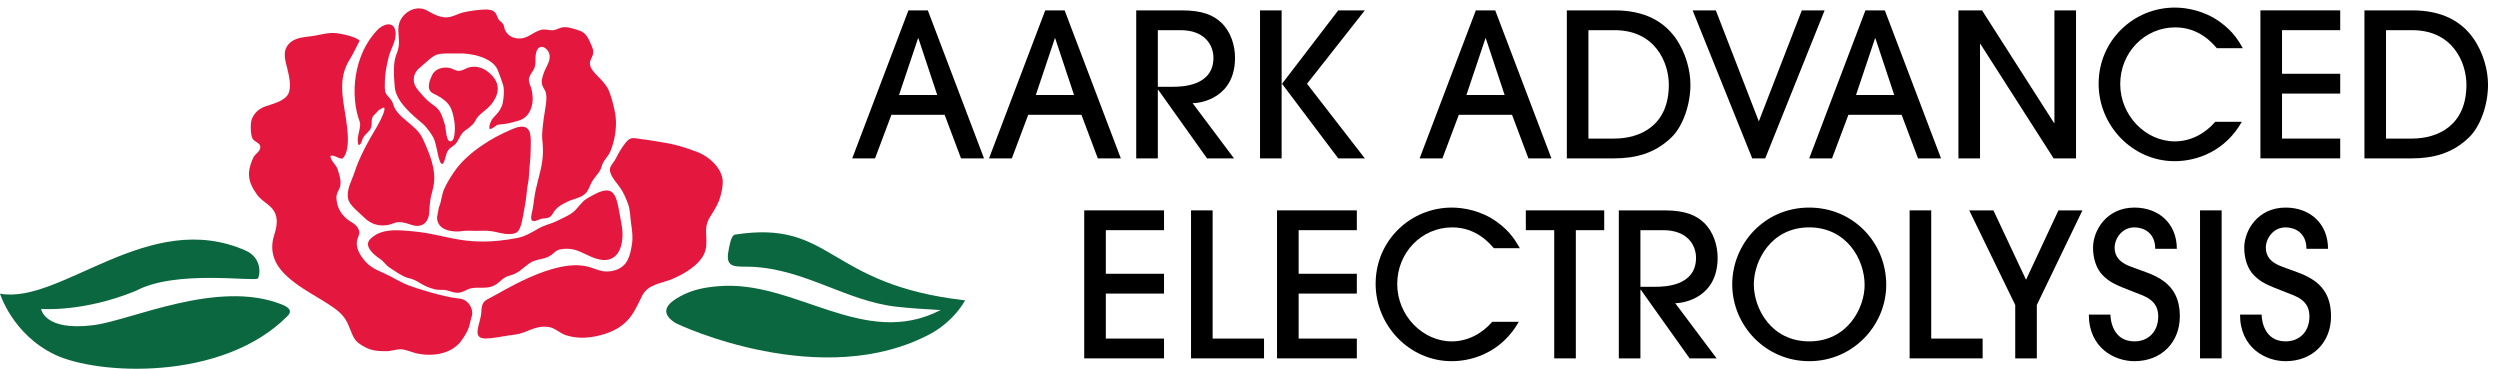 <?xml version="1.0" encoding="UTF-8" standalone="no"?><!DOCTYPE svg PUBLIC "-//W3C//DTD SVG 1.1//EN" "http://www.w3.org/Graphics/SVG/1.1/DTD/svg11.dtd"><svg width="100%" height="100%" viewBox="0 0 2400 354" version="1.1" xmlns="http://www.w3.org/2000/svg" xmlns:xlink="http://www.w3.org/1999/xlink" xml:space="preserve" xmlns:serif="http://www.serif.com/" style="fill-rule:evenodd;clip-rule:evenodd;stroke-linejoin:round;stroke-miterlimit:1.414;"><g id="Rose-Leaves" serif:id="Rose Leaves"><path d="M0,281.907c0,0 11.909,38.99 52.537,58.491c40.627,19.501 160.721,26.192 223.452,-36.971c5.323,-5.36 0.709,-8.691 -5.688,-11.223c-61.512,-24.34 -144.202,15.362 -180.551,19.945c-47.632,6.006 -50.214,-15.616 -50.214,-15.616c0,0 39.787,3.561 90.842,-17.293c38.19,-20.72 114.367,-8.532 117.172,-11.959c2.171,-2.652 4.342,-19.563 -11.54,-26.637c-93.038,-41.441 -177.543,52.003 -236.01,41.263" style="fill:#0b673f;fill-rule:nonzero;"/><path d="M893.978,320.073c6.42,-3.481 22.14,-13.612 32.557,-31.749c0.32,-0.282 0.328,-0.273 0.023,0.024c-133.948,-15.201 -126.635,-77.768 -220.888,-63.139c-4.065,0.631 -5.552,11.758 -6.324,15.616c-3.59,17.936 8.204,14.624 22.614,15.299c51.148,2.397 90.543,32.941 138.724,38.33c13.916,1.556 28.363,2.411 42.349,3.19c-73.858,38.069 -139.675,-29.373 -213.618,-22.872c-13.41,1.18 -24.557,3.248 -36.523,9.754c-10.592,5.757 -21.168,14.622 -4.961,25.23c3.905,2.557 142.241,66.585 246.047,10.317" style="fill:#0b673f;fill-rule:nonzero;"/></g><g id="Rose-Petals" serif:id="Rose Petals"><path d="M345.209,39.105c-2.184,-3.009 -13.28,-5.98 -20.58,-7.059c-9.471,-1.396 -16.328,1.398 -24.923,2.603c-7.796,1.092 -17.051,1.257 -22.638,7.733c-6.321,7.35 -3.071,15.831 -1.18,23.778c1.65,6.896 4.25,17.574 0.746,24.164c-3.669,6.931 -15.646,9.593 -22.21,11.917c-6.97,2.462 -12.92,8.556 -13.542,16.251c-0.356,4.469 -0.28,10.854 1.625,14.626c1.448,2.868 7.024,4.103 7.367,7.264c0.52,4.876 -4.229,6.59 -6.387,10.336c-2.018,3.491 -4.266,10.906 -4.469,14.98c-0.406,8.152 2.971,14.246 7.466,20.849c4.342,6.398 12.441,9.458 16.517,16.009c4.419,7.123 2.552,15.718 0.267,22.878c-11.605,36.464 32.122,52.473 56.333,69.461c7.376,5.167 11.769,9.547 15.172,17.876c4.875,11.922 5.281,14.285 13.014,19.007c8.049,4.9 14.003,5.358 23.284,5.369c4.456,0 9.141,-1.903 13.56,-1.852c4.723,0.05 11.21,3.097 15.692,4.024c15.705,3.25 31.906,0.305 41.427,-10.703c10.157,-13.408 8.685,-17.597 10.97,-24.377c2.527,-7.528 -3.198,-16.898 -11.629,-17.584c-7.313,-0.596 -18.663,-3.351 -28.757,-6.234c-8.634,-2.462 -16.366,-5.002 -19.87,-6.36c-6.678,-2.578 -12.162,-5.904 -18.562,-9.231c-7.833,-4.074 -16.428,-6.322 -22.765,-13.394c-5.572,-6.221 -10.777,-14.537 -7.706,-22.765c1.588,-4.24 2.527,-5.902 -0.24,-10.371c-2.298,-3.72 -7.136,-5.422 -10.297,-8.178c-6.26,-5.432 -9.497,-11.756 -9.903,-19.881c-0.433,-8.748 7.846,-8.292 1.625,-26.002c-0.85,-5.764 -6.857,-8.646 -7.49,-14.537c3.807,-1.6 7.413,2.995 11.743,2.526c9.357,-9.356 3.479,-35.967 1.028,-52.347c-2.463,-16.339 -2.602,-29.835 6.501,-43.878c2.057,-3.161 8.811,-16.898 8.811,-16.898" style="fill:#e4173e;fill-rule:nonzero;"/><path d="M564.04,255.893c8.722,2.158 14.626,6.906 26.002,3.656c12.392,-3.543 14.829,-13.724 16.658,-25.189c1.041,-6.501 0.126,-13.255 -0.813,-19.501c-0.913,-6.018 -0.749,-13.128 -2.945,-18.995c-1.943,-5.216 -4.254,-10.88 -7.516,-15.552c-3.073,-4.38 -7.022,-8.456 -9.04,-13.394c-2.844,-6.97 1.841,-8.925 4.774,-14.729c2.755,-5.445 5.662,-10.498 9.548,-15.323c5.179,-6.437 8.264,-3.936 15.336,-3.263c6.793,0.647 12.455,1.968 19.095,2.933c12.341,1.803 23.171,5.079 34.94,9.662c10.284,4.012 21.939,14.219 23.59,25.975c0.824,5.943 -1.422,15.351 -3.58,20.836c-2.337,5.928 -5.917,11.02 -9.154,16.479c-6.756,11.427 0.546,22.866 -5.168,34.623c-5.383,11.07 -19.196,18.802 -29.748,23.463c-10.664,4.709 -23.601,4.722 -29.569,16.352c-5.497,10.74 -8.798,20.2 -18.981,28.147c-9.559,7.452 -24.148,11.478 -35.866,12.074c-6.501,0.33 -12.569,-0.52 -18.372,-2.348c-5.535,-1.741 -10.347,-6.92 -16.162,-7.835c-13.851,-2.171 -20.936,5.994 -33.315,7.339c-6.513,0.699 -15.451,2.604 -21.939,3.25c-6.297,0.636 -14.283,1.639 -13.317,-7.223c0.646,-5.93 3.3,-11.769 3.58,-17.953c0.33,-7.426 1.472,-10.196 8.213,-13.318c10.069,-4.685 60.841,-38.292 93.749,-30.166" style="fill:#e4173e;fill-rule:nonzero;"/><path d="M345.463,117.352c-9.751,-26.002 -6.094,-64.598 16.771,-88.569c5.308,-5.561 16.037,-9.394 17.496,1.765c1.079,8.29 -4.685,16.492 -6.513,23.818c-2.158,8.608 -3.784,16.847 -3.784,26.015c0,4.901 -0.495,7.833 2.591,11.528c2.881,3.454 4.253,4.037 5.561,8.493c3.821,13.027 22.066,19.197 28.147,32.528c6.31,13.827 13.496,29.748 10.423,45.77c-1.498,7.846 -3.25,8.938 -4.062,24.783c-0.546,10.677 -7.567,15.731 -17.204,12.328c-16.517,-5.828 -14.892,-0.14 -25.469,0.52c-7.313,0.458 -13.8,-1.459 -20.3,-7.973c-4.609,-4.622 -13.7,-11.262 -14.893,-17.47c-1.791,-9.268 3.377,-17.101 6.094,-25.456c4.71,-14.499 12.722,-29.138 20.568,-42.139c2.337,-3.872 7.478,-13.357 8.138,-17.723c0.636,-4.203 -2.095,-1.702 -5.548,0.24c0.369,-0.203 -5.447,5.841 -5.282,5.587c-2.881,4.47 0.343,8.862 -3.39,13.674c-1.865,2.4 -4.901,4.572 -6.36,7.453c-1.269,2.475 -1.308,6.157 -4.203,6.767c-2.87,-6.804 2.844,-16.658 1.219,-21.939" style="fill:#e4173e;fill-rule:nonzero;"/><path d="M406.103,119.033c-9.344,-7.991 -25.883,-20.807 -27.173,-35.62c-2.618,-30.063 1.986,-28.303 3.746,-38.325c1.137,-6.469 -1,-13.589 -0.01,-20.187c1.766,-11.761 15.992,-21.498 27.908,-14.481c5.069,2.985 10.41,5.667 16.386,6.231c6.291,0.591 12.471,-3.6 18.191,-4.832c5.934,-1.277 12.411,-2.269 18.645,-2.618c12.052,-0.676 12.036,3.51 14.49,8.803c1.292,2.784 5.012,3.385 5.688,7.72c1.163,7.446 8.208,12.235 17.021,11.071c6.123,-0.81 11.069,-5.679 17.072,-7.719c4.207,-1.432 6.006,-0.534 10.54,-0.092c4.331,0.422 6.106,-1.187 9.764,-2.357c5.472,-1.753 12.934,1.131 18.1,2.844c6.366,2.108 8.526,7.784 10.923,13.183c1.233,2.776 2.444,5.236 2.031,8.532c-0.427,3.409 -3.109,6.039 -3.114,9.614c-0.006,5.036 4.72,9.45 8.048,12.874c3.962,4.076 7.93,8.21 10.146,13.407c2.54,5.955 4.256,13.422 5.64,19.63c2.859,12.833 0.278,27.91 -4.197,38.595c-2.233,5.327 -6.816,8.567 -8.36,14.388c-1.391,5.248 -4.506,7.686 -8.34,13.193c-3.335,4.788 -3.865,10.9 -9.119,14.434c-4.953,3.333 -10.55,3.754 -15.856,6.511c-4.755,2.471 -8.653,4.309 -11.987,8.725c-1.651,2.187 -2.466,4.696 -4.953,6.014c-2.223,1.178 -5.949,0.923 -8.465,1.694c-2.153,0.658 -6.364,3.323 -8.324,1.238c-1.601,-1.702 0.167,-7.593 0.538,-9.434c1.272,-6.32 1.781,-13.074 3.091,-19.251c2.605,-12.295 6.913,-23.718 7.045,-36.838c0.138,-13.813 -2.3,-9.344 0.809,-32.77c0.881,-6.637 4.349,-20.823 1.232,-26.15c-3.4,-5.811 -4.619,-7.571 -1.118,-17.366c1.987,-5.559 6.957,-11.522 5.191,-17.99c-1.684,-6.164 -10.182,-10.812 -12.626,-1.207c-1.653,6.497 0.832,11.488 -2.972,17.345c-1.767,2.72 -4.148,5.756 -4.016,9.073c0.12,2.985 1.758,5.772 2.551,8.936c2.978,11.878 0.218,26.592 -13.013,30.167c-4.543,1.225 -9.727,2.824 -14.368,3.149c-7.719,0.543 -5.091,1.112 -10.97,4.335c-4.197,2.302 -1.53,-6.883 1.356,-10.123c3.377,-3.792 6.434,-6.309 8.197,-11.207c0.954,0.028 3.461,-14.298 1.544,-20.392c-1.136,-3.611 -4.027,-11.928 -5.27,-14.751c-5.423,-12.309 -26.591,-16.314 -38.597,-15.72c-5.932,0.294 -14.418,-0.633 -19.93,1.206c-4.533,1.513 -9.746,7.107 -13.485,10.079c-5.295,4.208 -9.155,8.088 -8.431,15.539c0.526,5.417 5.192,9.628 8.632,13.703c3.969,4.702 7.279,6.983 12.223,10.674c5.569,4.164 6.978,11.348 9.073,17.741c0.872,2.664 0.84,18.078 6.5,15.033c3.489,-1.877 3.104,-14.595 2.586,-17.743c-2.09,-12.688 -3.264,-19.633 -20.327,-27.759c-7.161,-3.409 -3.975,-11.886 -0.902,-18.149c2.94,-5.992 11.167,-7.976 17.582,-6.094c2.995,0.879 4.753,2.58 8.104,2.437c3.403,-0.144 5.386,-1.846 8.431,-2.944c5.654,-2.035 12.704,-0.678 17.46,2.639c15.007,10.462 13.382,22.6 4.073,33.528c-3.496,4.106 -9.6,7.612 -12.79,11.985c-2.684,3.682 -1.194,5.036 -11.902,12.474c-4.935,3.431 -5.571,10.893 -10.869,14.34c-6.487,4.222 -6.037,6.216 -8.195,13.297c-3.777,12.385 -6.748,-6.493 -7.651,-10.157c-0.879,-3.561 -1.497,-7.04 -3.034,-10.472c-1.317,-2.943 -6.782,-10.716 -10.193,-13.633" style="fill:#e4173e;fill-rule:nonzero;"/><path d="M421.272,199.204c2.54,-5.488 2.516,-11.671 4.978,-17.359c2.458,-5.678 5.918,-11.311 9.342,-16.351c6.962,-10.246 16.052,-18.196 26.217,-25.291c9.537,-6.655 19.134,-11.603 29.749,-16.16c4.851,-2.082 12.651,-4.864 16.249,1.22c2.55,4.31 1.613,14.379 1.627,19.5c0.018,6.673 -1.201,15.356 -1.49,21.804c-0.406,9.073 -1.442,9.281 -2.031,15.98c-0.584,6.651 -1.804,14.597 -3.07,21.035c-0.943,4.807 -2.206,14.384 -5.495,18.385c-3.279,3.983 -12.726,2.846 -17.582,1.614c-6.263,-1.59 -11.109,-2.386 -17.866,-2.032c-6.782,0.356 -12.556,-0.581 -19.095,0.407c-5.349,0.807 -13.317,-0.06 -17.977,-3.148c-3.936,-2.608 -6.309,-7.971 -4.775,-12.697l1.219,-6.907Z" style="fill:#e4173e;fill-rule:nonzero;"/><path d="M373.602,256.626c-3.207,-2.087 -5.396,-5.881 -8.665,-7.992c-5.87,-3.789 -16.058,-12.387 -9.618,-18.985c10.157,-10.401 25.324,-9.318 45.338,-7.121c29.915,3.284 47.7,15.138 95.899,5.928c7.599,-1.453 14.015,-5.428 20.597,-9.208c6.11,-3.51 11.934,-4.209 18.419,-7.584c5.857,-3.047 12.94,-5.563 17.468,-10.7c2.603,-2.954 4.198,-4.87 6.908,-7.718c1.973,-2.073 8.805,-5.764 11.376,-7.043c20.754,-10.324 20.584,3.793 25.459,29.795c2.979,15.881 -1.19,39.298 -24.242,32.367c-7.256,-2.182 -13.735,-6.635 -20.707,-8.548c-4.251,-1.167 -9.216,-1.365 -13.555,-0.513c-4.641,0.908 -5.374,2.827 -9.073,5.538c-6.388,4.676 -14.658,3.387 -20.868,7.845c-7.126,5.114 -10.451,9.732 -19.353,11.944c-7.357,1.827 -9.381,7.815 -16.793,10.412c-7.576,2.654 -16.586,-0.645 -23.848,3.117c-8.248,4.273 -10.399,3.278 -18.962,0.691c-3.864,-1.169 -7.794,-0.081 -11.902,-1.099c-13.679,-3.386 -15.538,-8.798 -25.461,-10.834c-5.282,-1.084 -15.75,-8.557 -18.417,-10.292" style="fill:#e4173e;fill-rule:nonzero;"/></g><g id="Layer-4" serif:id="Layer 4"><g transform="matrix(0.24,0,0,0.24,193,6.681)"><path d="M3131.94,605.664l-224.8,-592l-77.6,0l-224.8,592l91.2,0l65.6,-174.4l212.8,0l65.6,174.4l92,0Zm-340,-253.6l76,-226.4l1.6,0l75.2,226.4l-152.8,0Z" style="fill-rule:nonzero;"/><path d="M3679.14,605.664l-224.8,-592l-77.6,0l-224.8,592l91.2,0l65.6,-174.4l212.8,0l65.6,174.4l92,0Zm-340,-253.6l76,-226.4l1.6,0l75.2,226.4l-152.8,0Z" style="fill-rule:nonzero;"/><path d="M4131.94,605.664l-165.6,-220.8c38.4,0 169.6,-24.8 169.6,-181.6c0,-49.6 -16.8,-104 -54.4,-140c-31.2,-29.6 -74.4,-49.6 -157.6,-49.6l-183.2,0l0,592l86.4,0l0,-274.4l1.6,0l195.2,274.4l108,0Zm-304.8,-512.8l91.2,0c97.6,0 131.2,60.8 131.2,110.4c0,114.4 -128,116 -163.2,116l-59.2,0l0,-226.4Z" style="fill-rule:nonzero;"/><path d="M4655.14,605.664l-231.2,-298.4l231.2,-293.6l-106.4,0l-224.8,293.6l-1.6,0l0,-293.6l-86.4,0l0,592l86.4,0l0,-298.4l1.6,0l224.8,298.4l106.4,0Z" style="fill-rule:nonzero;"/><path d="M5401.54,605.664l-224.8,-592l-77.6,0l-224.8,592l91.2,0l65.6,-174.4l212.8,0l65.6,174.4l92,0Zm-340,-253.6l76,-226.4l1.6,0l75.2,226.4l-152.8,0Z" style="fill-rule:nonzero;"/><path d="M5463.14,605.664l188.8,0c83.2,0 163.2,-18.4 231.2,-85.6c44,-43.2 74.4,-128.8 74.4,-208.8c0,-57.6 -18.4,-129.6 -60.8,-188.8c-44.8,-61.6 -118.4,-108.8 -241.6,-108.8l-192,0l0,592Zm86.4,-512.8l104.8,0c161.6,0 216.8,128.8 216.8,218.4c0,163.2 -114.4,215.2 -218.4,215.2l-103.2,0l0,-433.6Z" style="fill-rule:nonzero;"/><path d="M6256.74,605.664l237.6,-592l-91.2,0l-172,444l-172,-444l-92.8,0l238.4,592l52,0Z" style="fill-rule:nonzero;"/><path d="M6959.94,605.664l-224.8,-592l-77.6,0l-224.8,592l91.2,0l65.6,-174.4l212.8,0l65.6,174.4l92,0Zm-340,-253.6l76,-226.4l1.6,0l75.2,226.4l-152.8,0Z" style="fill-rule:nonzero;"/><path d="M7499.94,605.664l0,-592l-86.4,0l0,450.4l-1.6,0l-288,-450.4l-94.4,0l0,592l86.4,0l0,-457.6l1.6,0l292.8,457.6l89.6,0Z" style="fill-rule:nonzero;"/><path d="M8167.14,164.864c-15.2,-26.4 -37.6,-66.4 -91.2,-104.8c-64,-46.4 -136,-57.6 -180.8,-57.6c-165.6,0 -304.8,132 -304.8,304.8c0,168 136,309.6 304,309.6c92,0 203.2,-41.6 268.8,-157.6l-106.4,0c-40.8,48 -99.2,78.4 -161.6,78.4c-116,0 -218.4,-102.4 -218.4,-229.6c0,-124.8 96.8,-226.4 220,-226.4c96,0 148.8,63.2 166.4,83.2l104,0Z" style="fill-rule:nonzero;"/><path d="M8556.74,605.664l0,-79.2l-232.8,0l0,-180l232.8,0l0,-79.2l-232.8,0l0,-174.4l232.8,0l0,-79.2l-319.2,0l0,592l319.2,0Z" style="fill-rule:nonzero;"/><path d="M8653.54,605.664l188.8,0c83.2,0 163.2,-18.4 231.2,-85.6c44,-43.2 74.4,-128.8 74.4,-208.8c0,-57.6 -18.4,-129.6 -60.8,-188.8c-44.8,-61.6 -118.4,-108.8 -241.6,-108.8l-192,0l0,592Zm86.4,-512.8l104.8,0c161.6,0 216.8,128.8 216.8,218.4c0,163.2 -114.4,215.2 -218.4,215.2l-103.2,0l0,-433.6Z" style="fill-rule:nonzero;"/><path d="M3851.94,1405.66l0,-79.2l-232.8,0l0,-180l232.8,0l0,-79.2l-232.8,0l0,-174.4l232.8,0l0,-79.2l-319.2,0l0,592l319.2,0Z" style="fill-rule:nonzero;"/><path d="M4251.94,1405.66l0,-79.2l-205.6,0l0,-512.8l-86.4,0l0,592l292,0Z" style="fill-rule:nonzero;"/><path d="M4623.14,1405.66l0,-79.2l-232.8,0l0,-180l232.8,0l0,-79.2l-232.8,0l0,-174.4l232.8,0l0,-79.2l-319.2,0l0,592l319.2,0Z" style="fill-rule:nonzero;"/><path d="M5275.14,964.864c-15.2,-26.4 -37.6,-66.4 -91.2,-104.8c-64,-46.4 -136,-57.6 -180.8,-57.6c-165.6,0 -304.8,132 -304.8,304.8c0,168 136,309.6 304,309.6c92,0 203.2,-41.6 268.8,-157.6l-106.4,0c-40.8,48 -99.2,78.4 -161.6,78.4c-116,0 -218.4,-102.4 -218.4,-229.6c0,-124.8 96.8,-226.4 220,-226.4c96,0 148.8,63.2 166.4,83.2l104,0Z" style="fill-rule:nonzero;"/><path d="M5499.14,1405.66l0,-512.8l113.6,0l0,-79.2l-313.6,0l0,79.2l113.6,0l0,512.8l86.4,0Z" style="fill-rule:nonzero;"/><path d="M6062.34,1405.66l-165.6,-220.8c38.4,0 169.6,-24.8 169.6,-181.6c0,-49.6 -16.8,-104 -54.4,-140c-31.2,-29.6 -74.4,-49.6 -157.6,-49.6l-183.2,0l0,592l86.4,0l0,-274.4l1.6,0l195.2,274.4l108,0Zm-304.8,-512.8l91.2,0c97.6,0 131.2,60.8 131.2,110.4c0,114.4 -128,116 -163.2,116l-59.2,0l0,-226.4Z" style="fill-rule:nonzero;"/><path d="M6740.74,1111.26c0,-168.8 -132,-308.8 -308,-308.8c-180.8,0 -308,146.4 -308,307.2c0,162.4 131.2,307.2 308,307.2c176,0 308,-144 308,-305.6Zm-86.4,0.8c0,92.8 -68.8,225.6 -221.6,225.6c-152,0 -221.6,-131.2 -221.6,-228c0,-94.4 68.8,-228 221.6,-228c147.2,0 221.6,125.6 221.6,230.4Z" style="fill-rule:nonzero;"/><path d="M7126.34,1405.66l0,-79.2l-205.6,0l0,-512.8l-86.4,0l0,592l292,0Z" style="fill-rule:nonzero;"/><path d="M7343.14,1405.66l0,-213.6l182.4,-378.4l-96,0l-129.6,277.6l-130.4,-277.6l-96.8,0l184,378.4l0,213.6l86.4,0Z" style="fill-rule:nonzero;"/><path d="M7551.14,1230.46c0,132 100.8,186.4 182.4,186.4c108.8,0 181.6,-76 181.6,-179.2c0,-142.4 -107.2,-165.6 -181.6,-193.6c-25.6,-9.6 -79.2,-24.8 -79.2,-81.6c0,-34.4 28,-80.8 79.2,-80.8c35.2,0 83.2,20 83.2,85.6l86.4,0c0,-100 -71.2,-164.8 -169.6,-164.8c-112,0 -165.6,92 -165.6,160.8c0,41.6 12.8,84.8 40,111.2c27.2,26.4 46.4,36 125.6,66.4c40.8,16 95.2,30.4 95.2,96.8c0,62.4 -40.8,100 -95.2,100c-87.2,0 -96,-87.2 -96,-107.2l-86.4,0Z" style="fill-rule:nonzero;"/><rect x="7995.94" y="813.664" width="86.4" height="592" style="fill-rule:nonzero;"/><path d="M8155.94,1230.46c0,132 100.8,186.4 182.4,186.4c108.8,0 181.6,-76 181.6,-179.2c0,-142.4 -107.2,-165.6 -181.6,-193.6c-25.6,-9.6 -79.2,-24.8 -79.2,-81.6c0,-34.4 28,-80.8 79.2,-80.8c35.2,0 83.2,20 83.2,85.6l86.4,0c0,-100 -71.2,-164.8 -169.6,-164.8c-112,0 -165.6,92 -165.6,160.8c0,41.6 12.8,84.8 40,111.2c27.2,26.4 46.4,36 125.6,66.4c40.8,16 95.2,30.4 95.2,96.8c0,62.4 -40.8,100 -95.2,100c-87.2,0 -96,-87.2 -96,-107.2l-86.4,0Z" style="fill-rule:nonzero;"/></g></g></svg>